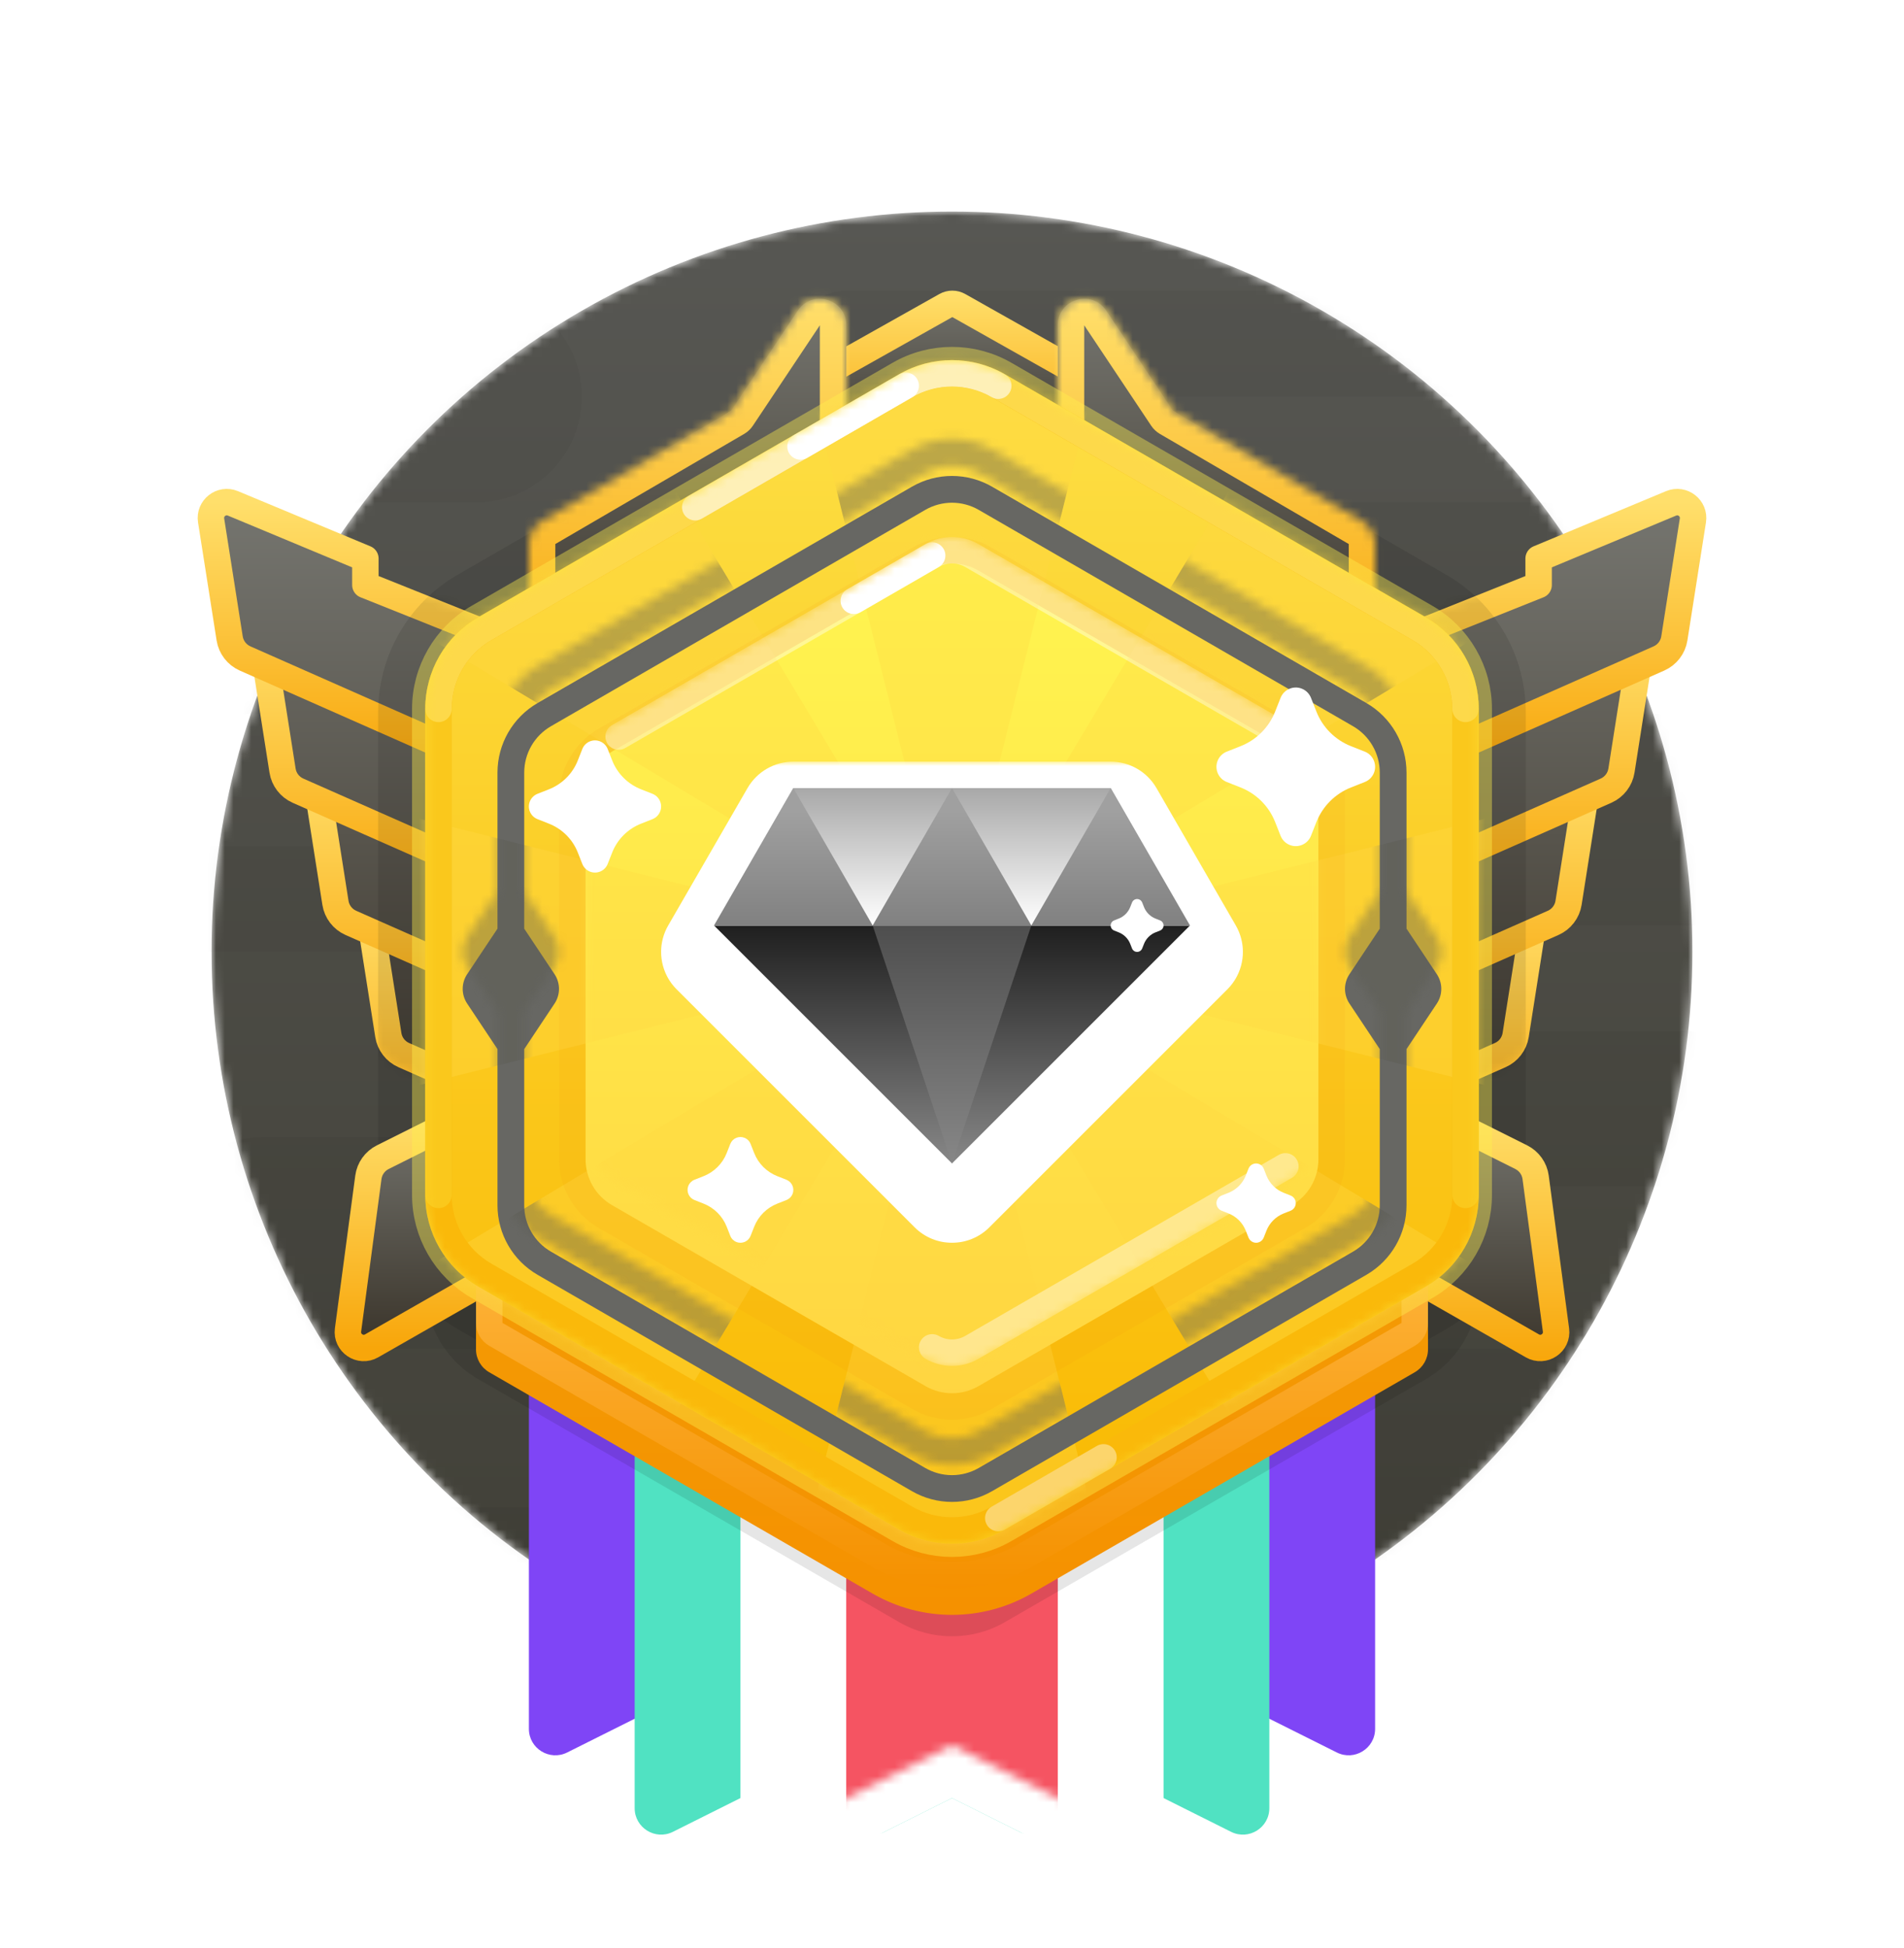 <svg width="216" height="221" viewBox="0 0 216 221" fill="none" xmlns="http://www.w3.org/2000/svg">
<mask id="mask0_503_13465" style="mask-type:luminance" maskUnits="userSpaceOnUse" x="24" y="24" width="168" height="169">
<circle cx="108" cy="108" r="84" fill="white"/>
</mask>
<g mask="url(#mask0_503_13465)">
<circle cx="108" cy="108" r="84" fill="url(#paint0_linear_503_13465)"/>
<g style="mix-blend-mode:color-burn" opacity="0.04">
<path fill-rule="evenodd" clip-rule="evenodd" d="M33 32.999C26.373 32.999 21 38.371 21 44.999C21 51.626 26.373 56.999 33 56.999H54C60.628 56.999 66 51.626 66 44.999C66 38.371 60.628 32.999 54 32.999H33ZM141 81.001C134.373 81.001 129 86.373 129 93.001C129 99.628 134.373 105.001 141 105.001H213C219.628 105.001 225 99.628 225 93.001C225 86.373 219.628 81.001 213 81.001H141ZM108 165C108 158.372 113.373 153 120 153H192C198.628 153 204 158.372 204 165C204 171.627 198.628 177 192 177H120C113.373 177 108 171.627 108 165ZM30 129C23.373 129 18 134.373 18 141C18 147.627 23.373 153 30 153H78C84.628 153 90 147.627 90 141C90 134.373 84.628 129 78 129H30ZM12 101.999C12 98.686 14.687 95.999 18 95.999H45C48.314 95.999 51 98.686 51 101.999C51 105.313 48.314 107.999 45 107.999H18C14.687 107.999 12 105.313 12 101.999ZM18 69C14.687 69 12 71.686 12 75C12 78.313 14.687 81 18 81H102C105.314 81 108 78.313 108 75C108 71.686 105.314 69 102 69H18ZM90 38.999C90 35.685 92.686 32.999 96 32.999H180C183.314 32.999 186 35.685 186 38.999C186 42.313 183.314 44.999 180 44.999H96C92.686 44.999 90 42.313 90 38.999ZM6 171C2.686 171 0 173.686 0 177C0 180.314 2.686 183 6 183H90C93.314 183 96 180.314 96 177C96 173.686 93.314 171 90 171H6ZM129 63.001C129 59.687 131.686 57.001 135 57.001H219C222.314 57.001 225 59.687 225 63.001C225 66.315 222.314 69.001 219 69.001H135C131.686 69.001 129 66.315 129 63.001ZM118.6 116.999C113.74 116.999 109.8 120.939 109.8 125.799C109.8 130.659 113.74 134.599 118.6 134.599H191.4C196.261 134.599 200.201 130.659 200.201 125.799C200.201 120.939 196.261 116.999 191.4 116.999H118.6Z" fill="black"/>
</g>
</g>
<g opacity="0.1">
<path fill-rule="evenodd" clip-rule="evenodd" d="M98.996 38.03C104.565 34.815 111.426 34.815 116.996 38.03L164.091 65.221C169.66 68.436 173.091 74.379 173.091 80.809V135.191C173.091 141.621 169.66 147.564 164.091 150.779L116.996 177.97C111.426 181.185 104.565 181.185 98.996 177.97L51.9 150.779C46.331 147.564 42.9 141.621 42.9 135.191L42.9 80.809C42.9 74.379 46.331 68.436 51.9 65.221L98.996 38.03Z" fill="black" style="mix-blend-mode:multiply"/>
</g>
<g filter="url(#filter0_d_503_13465)">
<path fill-rule="evenodd" clip-rule="evenodd" d="M60 99H108V190.146C108 192.376 105.653 193.827 103.658 192.829L84 183L64.342 192.829C62.347 193.827 60 192.376 60 190.146V99Z" fill="#7F45F6"/>
</g>
<g filter="url(#filter1_d_503_13465)">
<path fill-rule="evenodd" clip-rule="evenodd" d="M72 108H120V199.146C120 201.376 117.653 202.827 115.658 201.829L96 192L76.342 201.829C74.347 202.827 72 201.376 72 199.146V108Z" fill="#50E2C2"/>
</g>
<g filter="url(#filter2_d_503_13465)">
<path fill-rule="evenodd" clip-rule="evenodd" d="M108 99H156V190.146C156 192.376 153.653 193.827 151.658 192.829L132 183L112.342 192.829C110.347 193.827 108 192.376 108 190.146V99Z" fill="#7F45F6"/>
</g>
<g filter="url(#filter3_d_503_13465)">
<path fill-rule="evenodd" clip-rule="evenodd" d="M96 108H144V199.146C144 201.376 141.653 202.827 139.658 201.829L120 192L100.342 201.829C98.347 202.827 96 201.376 96 199.146V108Z" fill="#50E2C2"/>
</g>
<g filter="url(#filter4_d_503_13465)">
<path fill-rule="evenodd" clip-rule="evenodd" d="M84 114H132V205.146C132 207.376 129.653 208.827 127.658 207.829L108 198L88.342 207.829C86.347 208.827 84 207.376 84 205.146V114Z" fill="white"/>
</g>
<mask id="mask1_503_13465" style="mask-type:luminance" maskUnits="userSpaceOnUse" x="84" y="114" width="48" height="95">
<path fill-rule="evenodd" clip-rule="evenodd" d="M84 114H132V205.146C132 207.376 129.653 208.827 127.658 207.829L108 198L88.342 207.829C86.347 208.827 84 207.376 84 205.146V114Z" fill="white"/>
</mask>
<g mask="url(#mask1_503_13465)">
<rect x="96" y="114" width="24" height="96" fill="#F55462"/>
</g>
<path style="mix-blend-mode:multiply" opacity="0.1" fill-rule="evenodd" clip-rule="evenodd" d="M102 52.968C105.713 50.824 110.287 50.824 114 52.968L161.756 80.54C165.469 82.683 167.756 86.645 167.756 90.932V146.075C167.756 150.363 165.469 154.324 161.756 156.468L114 184.039C110.287 186.183 105.713 186.183 102 184.039L54.244 156.468C50.531 154.324 48.244 150.363 48.244 146.075L48.244 90.932C48.244 86.645 50.532 82.683 54.244 80.54L102 52.968Z" fill="black"/>
<path fill-rule="evenodd" clip-rule="evenodd" d="M74.45 117.371L59.45 111.371V108.371L44.42 102.109C43.121 101.568 41.731 102.66 41.95 104.05L44.054 117.428C44.212 118.436 44.871 119.294 45.804 119.706L74.45 132.371V117.371Z" fill="url(#paint1_linear_503_13465)" stroke="url(#paint2_linear_503_13465)" stroke-width="3" stroke-linecap="round" stroke-linejoin="round"/>
<path fill-rule="evenodd" clip-rule="evenodd" d="M68.45 102.371L53.45 96.371V93.371L38.42 87.109C37.121 86.568 35.731 87.66 35.95 89.05L38.054 102.428C38.212 103.436 38.871 104.294 39.804 104.706L68.45 117.371V102.371Z" fill="url(#paint3_linear_503_13465)" stroke="url(#paint4_linear_503_13465)" stroke-width="3" stroke-linecap="round" stroke-linejoin="round"/>
<path fill-rule="evenodd" clip-rule="evenodd" d="M62.45 87.371L47.45 81.371V78.371L32.42 72.109C31.121 71.568 29.731 72.66 29.95 74.05L32.054 87.428C32.212 88.436 32.871 89.293 33.804 89.706L62.45 102.371V87.371Z" fill="url(#paint5_linear_503_13465)" stroke="url(#paint6_linear_503_13465)" stroke-width="3" stroke-linecap="round" stroke-linejoin="round"/>
<path fill-rule="evenodd" clip-rule="evenodd" d="M56.45 72.371L41.45 66.371V63.371L26.42 57.109C25.121 56.568 23.731 57.66 23.95 59.05L26.054 72.428C26.212 73.436 26.872 74.294 27.804 74.706L56.45 87.371V72.371Z" fill="url(#paint7_linear_503_13465)" stroke="url(#paint8_linear_503_13465)" stroke-width="3" stroke-linecap="round" stroke-linejoin="round"/>
<mask id="mask2_503_13465" style="mask-type:luminance" maskUnits="userSpaceOnUse" x="22" y="55" width="54" height="76">
<path fill-rule="evenodd" clip-rule="evenodd" d="M30.631 78.385C30.375 76.757 29.311 75.372 27.804 74.706C26.872 74.293 26.212 73.436 26.054 72.428L23.95 59.05C23.898 58.722 23.938 58.385 24.066 58.078C24.448 57.16 25.502 56.727 26.42 57.109L40.076 62.799C40.908 63.145 41.45 63.958 41.45 64.86C41.45 65.773 42.005 66.594 42.853 66.933L52.678 70.862C54.956 71.774 56.45 73.98 56.45 76.433V81.74C56.45 83.692 57.638 85.447 59.45 86.171C61.261 86.896 62.45 88.651 62.45 90.602V96.74C62.45 98.692 63.638 100.446 65.45 101.171C67.261 101.896 68.45 103.651 68.45 105.602V111.74C68.45 113.692 69.638 115.446 71.45 116.171C73.261 116.896 74.45 118.651 74.45 120.602V123.158C74.45 127.495 69.99 130.399 66.023 128.646L45.804 119.706C44.871 119.294 44.212 118.436 44.054 117.428L42.631 108.384C42.375 106.757 41.31 105.372 39.804 104.706C38.871 104.294 38.212 103.436 38.054 102.428L36.631 93.385C36.375 91.757 35.31 90.372 33.804 89.706C32.871 89.293 32.212 88.436 32.054 87.428L30.631 78.385Z" fill="white" stroke="white" stroke-width="3"/>
</mask>
<g mask="url(#mask2_503_13465)">
<g opacity="0.1">
<path fill-rule="evenodd" clip-rule="evenodd" d="M98.996 38.031C104.565 34.815 111.426 34.815 116.996 38.031L164.091 65.221C169.66 68.437 173.091 74.379 173.091 80.81V135.191C173.091 141.622 169.66 147.564 164.091 150.779L116.996 177.97C111.426 181.185 104.565 181.185 98.996 177.97L51.9 150.779C46.331 147.564 42.9 141.622 42.9 135.191L42.9 80.81C42.9 74.379 46.331 68.437 51.9 65.221L98.996 38.031Z" fill="black" style="mix-blend-mode:multiply"/>
</g>
</g>
<path fill-rule="evenodd" clip-rule="evenodd" d="M141.55 117.371L156.55 111.371V108.371L171.58 102.109C172.879 101.568 174.269 102.66 174.05 104.05L171.946 117.428C171.788 118.436 171.128 119.294 170.196 119.706L141.55 132.371V117.371Z" fill="url(#paint9_linear_503_13465)" stroke="url(#paint10_linear_503_13465)" stroke-width="3" stroke-linecap="round" stroke-linejoin="round"/>
<path fill-rule="evenodd" clip-rule="evenodd" d="M147.55 102.371L162.55 96.371V93.371L177.58 87.109C178.879 86.568 180.269 87.66 180.05 89.05L177.946 102.428C177.788 103.436 177.128 104.294 176.196 104.706L147.55 117.371V102.371Z" fill="url(#paint11_linear_503_13465)" stroke="url(#paint12_linear_503_13465)" stroke-width="3" stroke-linecap="round" stroke-linejoin="round"/>
<path fill-rule="evenodd" clip-rule="evenodd" d="M153.55 87.371L168.55 81.371V78.371L183.58 72.109C184.879 71.568 186.269 72.66 186.05 74.05L183.946 87.428C183.788 88.436 183.128 89.293 182.196 89.706L153.55 102.371V87.371Z" fill="url(#paint13_linear_503_13465)" stroke="url(#paint14_linear_503_13465)" stroke-width="3" stroke-linecap="round" stroke-linejoin="round"/>
<path fill-rule="evenodd" clip-rule="evenodd" d="M159.55 72.371L174.55 66.371V63.371L189.58 57.109C190.879 56.568 192.269 57.66 192.05 59.05L189.946 72.428C189.788 73.436 189.128 74.293 188.196 74.706L159.55 87.371V72.371Z" fill="url(#paint15_linear_503_13465)" stroke="url(#paint16_linear_503_13465)" stroke-width="3" stroke-linecap="round" stroke-linejoin="round"/>
<mask id="mask3_503_13465" style="mask-type:luminance" maskUnits="userSpaceOnUse" x="140" y="55" width="54" height="76">
<path fill-rule="evenodd" clip-rule="evenodd" d="M185.369 78.385C185.624 76.757 186.689 75.372 188.196 74.706C189.128 74.293 189.788 73.436 189.946 72.428L192.05 59.05C192.102 58.722 192.062 58.385 191.934 58.078C191.551 57.16 190.497 56.727 189.58 57.109L175.924 62.799C175.092 63.145 174.55 63.958 174.55 64.86C174.55 65.773 173.994 66.594 173.147 66.933L163.322 70.862C161.044 71.774 159.55 73.98 159.55 76.433V81.74C159.55 83.692 158.362 85.447 156.55 86.171C154.738 86.896 153.55 88.651 153.55 90.602V96.74C153.55 98.692 152.362 100.446 150.55 101.171C148.738 101.896 147.55 103.651 147.55 105.602V111.74C147.55 113.692 146.362 115.446 144.55 116.171C142.738 116.896 141.55 118.651 141.55 120.602V123.158C141.55 127.495 146.01 130.399 149.977 128.646L170.196 119.706C171.128 119.294 171.788 118.436 171.946 117.428L173.369 108.384C173.624 106.757 174.689 105.372 176.196 104.706C177.128 104.294 177.788 103.436 177.946 102.428L179.369 93.385C179.624 91.757 180.689 90.372 182.196 89.706C183.128 89.293 183.788 88.436 183.946 87.428L185.369 78.385Z" fill="white" stroke="white" stroke-width="3"/>
</mask>
<g mask="url(#mask3_503_13465)">
<g opacity="0.1">
<path fill-rule="evenodd" clip-rule="evenodd" d="M116.996 38.03C111.426 34.815 104.565 34.815 98.996 38.03L51.9 65.221C46.331 68.436 42.9 74.379 42.9 80.809V135.191C42.9 141.621 46.331 147.564 51.9 150.779L98.996 177.97C104.565 181.185 111.426 181.185 116.995 177.97L164.091 150.779C169.66 147.564 173.091 141.621 173.091 135.191L173.091 80.809C173.091 74.379 169.66 68.436 164.091 65.221L116.996 38.03Z" fill="black" style="mix-blend-mode:multiply"/>
</g>
</g>
<path fill-rule="evenodd" clip-rule="evenodd" d="M54 126L43.422 131.289C42.533 131.734 41.921 132.59 41.79 133.576L39.481 150.895C39.284 152.372 40.864 153.435 42.158 152.695L60 142.5L54 126Z" fill="url(#paint17_linear_503_13465)" stroke="url(#paint18_linear_503_13465)" stroke-width="3" stroke-linecap="round" stroke-linejoin="round"/>
<path fill-rule="evenodd" clip-rule="evenodd" d="M162 126L172.578 131.289C173.467 131.734 174.079 132.59 174.21 133.576L176.519 150.895C176.716 152.372 175.136 153.435 173.842 152.695L156 142.5L162 126Z" fill="url(#paint19_linear_503_13465)" stroke="url(#paint20_linear_503_13465)" stroke-width="3" stroke-linecap="round" stroke-linejoin="round"/>
<path d="M132.691 48.155C134.034 48.913 133.497 50.962 131.954 50.962H84.046C82.502 50.962 81.965 48.911 83.311 48.154L107.3 34.667C107.757 34.41 108.315 34.41 108.772 34.668L132.691 48.155Z" fill="url(#paint21_linear_503_13465)" stroke="url(#paint22_linear_503_13465)" stroke-width="3" stroke-linecap="round" stroke-linejoin="round"/>
<g filter="url(#filter5_i_503_13465)">
<path fill-rule="evenodd" clip-rule="evenodd" d="M162 150.091C162 151.163 161.428 152.153 160.5 152.689L117 177.804C111.431 181.019 104.569 181.019 99 177.804L55.5 152.689C54.572 152.153 54 151.163 54 150.091V138.387C54 136.074 56.506 134.631 58.506 135.792L99.567 159.625C104.781 162.652 111.219 162.652 116.434 159.625L157.494 135.792C159.494 134.631 162 136.074 162 138.387V150.091Z" fill="url(#paint23_linear_503_13465)"/>
</g>
<path d="M160.5 150.091C160.5 150.627 160.214 151.122 159.75 151.39L116.25 176.505C111.145 179.452 104.855 179.452 99.75 176.505L56.25 151.39C55.786 151.122 55.5 150.627 55.5 150.091V138.387C55.5 137.231 56.753 136.509 57.753 137.09L98.814 160.922C104.494 164.219 111.506 164.219 117.187 160.922L158.247 137.09C159.247 136.509 160.5 137.231 160.5 138.387V150.091Z" stroke="url(#paint24_linear_503_13465)" stroke-width="3" stroke-linecap="round" stroke-linejoin="round"/>
<mask id="path-30-inside-1_503_13465" fill="white">
<path fill-rule="evenodd" clip-rule="evenodd" d="M94.969 57.664C95.624 57.099 96.008 56.272 96.008 55.394L96.008 44.222C96.008 44.218 96.008 44.214 96.008 44.209V36.906C96.008 33.938 92.158 32.773 90.512 35.242L82.914 46.636L61.489 59.132C60.567 59.669 60 60.656 60 61.723V75.395C60 77.791 62.67 79.22 64.664 77.891L72.482 72.68L94.671 57.89C94.776 57.821 94.875 57.745 94.969 57.664Z"/>
</mask>
<path fill-rule="evenodd" clip-rule="evenodd" d="M94.969 57.664C95.624 57.099 96.008 56.272 96.008 55.394L96.008 44.222C96.008 44.218 96.008 44.214 96.008 44.209V36.906C96.008 33.938 92.158 32.773 90.512 35.242L82.914 46.636L61.489 59.132C60.567 59.669 60 60.656 60 61.723V75.395C60 77.791 62.67 79.22 64.664 77.891L72.482 72.68L94.671 57.89C94.776 57.821 94.875 57.745 94.969 57.664Z" fill="url(#paint25_linear_503_13465)"/>
<path d="M96.008 55.394L93.008 55.394V55.394H96.008ZM94.969 57.664L96.929 59.935L96.929 59.935L94.969 57.664ZM96.008 44.222L99.008 44.222V44.222H96.008ZM96.008 44.209H93.008L93.008 44.222L96.008 44.209ZM90.512 35.242L93.008 36.906V36.906L90.512 35.242ZM82.914 46.636L84.425 49.228C84.82 48.998 85.157 48.681 85.41 48.3L82.914 46.636ZM61.489 59.132L59.977 56.54H59.977L61.489 59.132ZM64.664 77.891L63 75.395H63L64.664 77.891ZM72.482 72.68L70.818 70.184L72.482 72.68ZM94.671 57.89L96.335 60.387L94.671 57.89ZM93.008 55.394L93.008 55.394L96.929 59.935C98.24 58.804 99.008 57.15 99.008 55.394H93.008ZM93.008 44.222L93.008 55.394L99.008 55.394L99.008 44.222L93.008 44.222ZM93.008 44.222L93.008 44.222H99.008C99.008 44.215 99.008 44.206 99.008 44.196L93.008 44.222ZM93.008 36.906V44.209H99.008V36.906H93.008ZM93.008 36.906C93.02 36.887 93.029 36.878 93.032 36.874C93.035 36.871 93.034 36.873 93.029 36.876C93.025 36.88 93.018 36.884 93.01 36.888C93.002 36.892 92.995 36.895 92.988 36.897C92.975 36.902 92.97 36.901 92.975 36.901C92.978 36.901 92.982 36.901 92.988 36.902C92.994 36.903 93.001 36.904 93.008 36.906C93.015 36.908 93.021 36.911 93.026 36.914C93.032 36.916 93.035 36.918 93.038 36.92C93.042 36.923 93.037 36.92 93.029 36.91C93.025 36.904 93.02 36.898 93.016 36.89C93.011 36.882 93.008 36.875 93.006 36.869C93.004 36.864 93.004 36.862 93.005 36.866C93.006 36.871 93.008 36.883 93.008 36.906H99.008C99.008 30.97 91.309 28.639 88.016 33.578L93.008 36.906ZM85.41 48.3L93.008 36.906L88.016 33.578L80.418 44.972L85.41 48.3ZM63 61.723L84.425 49.228L81.403 44.045L59.977 56.54L63 61.723ZM63 61.723L63 61.723L59.977 56.54C58.134 57.615 57 59.589 57 61.723H63ZM63 75.395V61.723H57V75.395H63ZM63 75.395L63 75.395H57C57 80.187 62.34 83.045 66.328 80.388L63 75.395ZM70.818 70.184L63 75.395L66.328 80.388L74.145 75.177L70.818 70.184ZM93.008 55.394L70.818 70.184L74.145 75.177L96.335 60.387L93.008 55.394ZM93.008 55.394L93.008 55.394L96.335 60.387C96.544 60.248 96.742 60.097 96.929 59.935L93.008 55.394Z" fill="url(#paint26_linear_503_13465)" mask="url(#path-30-inside-1_503_13465)"/>
<mask id="path-32-inside-2_503_13465" fill="white">
<path fill-rule="evenodd" clip-rule="evenodd" d="M120 44.209C120 44.214 120 44.218 120 44.222V55.394C120 56.048 120.213 56.675 120.593 57.185C120.723 57.36 120.872 57.521 121.039 57.664C121.133 57.745 121.232 57.821 121.336 57.89L121.336 57.89L143.526 72.68L151.344 77.891C153.337 79.22 156.008 77.791 156.008 75.395V61.723C156.008 60.656 155.441 59.669 154.519 59.132L133.094 46.636L125.496 35.242C123.849 32.773 120 33.938 120 36.906V44.209Z"/>
</mask>
<path fill-rule="evenodd" clip-rule="evenodd" d="M120 44.209C120 44.214 120 44.218 120 44.222V55.394C120 56.048 120.213 56.675 120.593 57.185C120.723 57.36 120.872 57.521 121.039 57.664C121.133 57.745 121.232 57.821 121.336 57.89L121.336 57.89L143.526 72.68L151.344 77.891C153.337 79.22 156.008 77.791 156.008 75.395V61.723C156.008 60.656 155.441 59.669 154.519 59.132L133.094 46.636L125.496 35.242C123.849 32.773 120 33.938 120 36.906V44.209Z" fill="url(#paint27_linear_503_13465)"/>
<path d="M120 44.209L123 44.222V44.209H120ZM120.593 57.185L123 55.394L123 55.394L120.593 57.185ZM121.039 57.664L119.078 59.935L119.078 59.935L121.039 57.664ZM121.336 57.89L119.672 60.387C119.867 60.516 120.075 60.623 120.294 60.704L121.336 57.89ZM121.336 57.89L123 55.394C122.806 55.265 122.597 55.158 122.378 55.077L121.336 57.89ZM143.526 72.68L145.19 70.184L143.526 72.68ZM151.344 77.891L153.008 75.395L151.344 77.891ZM154.519 59.132L156.03 56.54V56.54L154.519 59.132ZM133.094 46.636L130.598 48.3C130.851 48.681 131.188 48.998 131.582 49.228L133.094 46.636ZM125.496 35.242L127.992 33.578V33.578L125.496 35.242ZM117 44.197C117 44.206 117 44.214 117 44.222H123C123 44.222 123 44.222 123 44.222L117 44.197ZM117 44.222V55.394H123V44.222H117ZM117 55.394C117 56.703 117.427 57.956 118.187 58.976L123 55.394L123 55.394H117ZM118.187 58.976C118.446 59.325 118.745 59.647 119.078 59.935L123 55.394L123 55.394L118.187 58.976ZM119.078 59.935C119.266 60.097 119.464 60.248 119.672 60.387L123 55.394L123 55.394L119.078 59.935ZM120.294 60.704L120.294 60.704L122.378 55.077L122.378 55.077L120.294 60.704ZM119.672 60.387L141.862 75.177L145.19 70.184L123 55.394L119.672 60.387ZM141.862 75.177L149.68 80.388L153.008 75.395L145.19 70.184L141.862 75.177ZM149.68 80.388C153.667 83.045 159.008 80.187 159.008 75.395H153.008L153.008 75.395L149.68 80.388ZM159.008 75.395V61.723H153.008V75.395H159.008ZM159.008 61.723C159.008 59.589 157.874 57.615 156.03 56.54L153.008 61.723V61.723H159.008ZM156.03 56.54L134.605 44.045L131.582 49.228L153.008 61.723L156.03 56.54ZM135.59 44.972L127.992 33.578L123 36.906L130.598 48.3L135.59 44.972ZM127.992 33.578C124.699 28.639 117 30.97 117 36.906H123C123 36.883 123.002 36.871 123.003 36.866C123.003 36.862 123.003 36.864 123.001 36.869C122.999 36.875 122.996 36.882 122.992 36.89C122.988 36.898 122.983 36.904 122.979 36.91C122.97 36.92 122.966 36.923 122.97 36.92C122.972 36.918 122.976 36.916 122.981 36.914C122.987 36.911 122.993 36.908 123 36.906C123.007 36.904 123.014 36.903 123.02 36.902C123.026 36.901 123.03 36.901 123.032 36.901C123.038 36.901 123.033 36.902 123.019 36.897C123.013 36.895 123.005 36.892 122.997 36.888C122.989 36.884 122.983 36.88 122.978 36.876C122.973 36.873 122.973 36.871 122.976 36.874C122.979 36.878 122.987 36.887 123 36.906L127.992 33.578ZM117 36.906V44.209H123V36.906H117Z" fill="url(#paint28_linear_503_13465)" mask="url(#path-32-inside-2_503_13465)"/>
<path fill-rule="evenodd" clip-rule="evenodd" d="M102 42.464C105.713 40.321 110.287 40.321 114 42.464L161.756 70.036C165.469 72.18 167.756 76.141 167.756 80.428V135.572C167.756 139.859 165.469 143.821 161.756 145.964L114 173.536C110.287 175.679 105.713 175.679 102 173.536L54.244 145.964C50.531 143.821 48.244 139.859 48.244 135.572V80.428C48.244 76.141 50.531 72.18 54.244 70.036L102 42.464Z" fill="url(#paint29_linear_503_13465)" stroke="#FFF04D" stroke-opacity="0.4" stroke-width="3"/>
<mask id="mask4_503_13465" style="mask-type:luminance" maskUnits="userSpaceOnUse" x="48" y="40" width="120" height="136">
<path fill-rule="evenodd" clip-rule="evenodd" d="M102 42.464C105.713 40.321 110.287 40.321 114 42.464L161.756 70.036C165.469 72.18 167.756 76.141 167.756 80.428V135.572C167.756 139.859 165.469 143.821 161.756 145.964L114 173.536C110.287 175.679 105.713 175.679 102 173.536L54.244 145.964C50.531 143.821 48.244 139.859 48.244 135.572V80.428C48.244 76.141 50.531 72.18 54.244 70.036L102 42.464Z" fill="white"/>
</mask>
<g mask="url(#mask4_503_13465)">
<g style="mix-blend-mode:multiply" opacity="0.4">
<path d="M108 108L126 36H90L108 108L69.816 44.36L44.361 69.816L108 108L36 90V126L108 108L44.361 146.184L69.816 171.64L108 108L90 180H126L108 108L146.184 171.64L171.639 146.184L108 108L180 126V90L108 108L171.639 69.816L146.184 44.36L108 108Z" fill="#FFD640"/>
</g>
<g filter="url(#filter6_di_503_13465)">
<path fill-rule="evenodd" clip-rule="evenodd" d="M155.013 75.565L112.55 51.02C109.734 49.393 106.266 49.393 103.45 51.02L60.987 75.565C58.172 77.193 56.437 80.2 56.437 83.455V101.162L52.995 106.332C52.324 107.339 52.324 108.65 52.995 109.657L56.437 114.827V132.545C56.437 135.8 58.172 138.807 60.987 140.434L103.45 164.979C106.266 166.607 109.734 166.607 112.55 164.979L155.013 140.434C157.828 138.807 159.562 135.8 159.562 132.545V114.827L163.005 109.657C163.676 108.65 163.676 107.339 163.005 106.332L159.562 101.162V83.455C159.562 80.2 157.828 77.193 155.013 75.565ZM59.471 114.827V132.545C59.471 134.715 60.627 136.72 62.504 137.805L104.967 162.35C106.844 163.434 109.156 163.434 111.033 162.35L153.496 137.805C155.373 136.72 156.529 134.715 156.529 132.545V114.827L153.087 109.657C152.416 108.65 152.416 107.339 153.087 106.332L156.529 101.162V83.455C156.529 81.285 155.373 79.28 153.496 78.195L111.033 53.65C109.156 52.565 106.844 52.565 104.967 53.65L62.504 78.195C60.627 79.28 59.471 81.285 59.471 83.455V101.162L62.913 106.332C63.584 107.339 63.584 108.65 62.913 109.657L59.471 114.827Z" fill="#676763"/>
</g>
<mask id="mask5_503_13465" style="mask-type:luminance" maskUnits="userSpaceOnUse" x="52" y="49" width="112" height="118">
<path fill-rule="evenodd" clip-rule="evenodd" d="M155.013 75.565L112.55 51.02C109.734 49.393 106.266 49.393 103.45 51.02L60.987 75.565C58.172 77.193 56.437 80.2 56.437 83.455V101.162L52.995 106.332C52.324 107.339 52.324 108.65 52.995 109.657L56.437 114.827V132.545C56.437 135.8 58.172 138.807 60.987 140.434L103.45 164.979C106.266 166.607 109.734 166.607 112.55 164.979L155.013 140.434C157.828 138.807 159.562 135.8 159.562 132.545V114.827L163.005 109.657C163.676 108.65 163.676 107.339 163.005 106.332L159.562 101.162V83.455C159.562 80.2 157.828 77.193 155.013 75.565ZM59.471 114.827V132.545C59.471 134.715 60.627 136.72 62.504 137.805L104.967 162.35C106.844 163.434 109.156 163.434 111.033 162.35L153.496 137.805C155.373 136.72 156.529 134.715 156.529 132.545V114.827L153.087 109.657C152.416 108.65 152.416 107.339 153.087 106.332L156.529 101.162V83.455C156.529 81.285 155.373 79.28 153.496 78.195L111.033 53.65C109.156 52.565 106.844 52.565 104.967 53.65L62.504 78.195C60.627 79.28 59.471 81.285 59.471 83.455V101.162L62.913 106.332C63.584 107.339 63.584 108.65 62.913 109.657L59.471 114.827Z" fill="white"/>
</mask>
<g mask="url(#mask5_503_13465)">
<g style="mix-blend-mode:multiply" opacity="0.4">
<path fill-rule="evenodd" clip-rule="evenodd" d="M108 108L36 90V126L108 108ZM108 108L126 36H90L108 108ZM108 108L180 126V90L108 108ZM108 108L146.184 44.36L171.64 69.816L108 108ZM108 108L171.64 146.184L146.184 171.64L108 108ZM108 108L69.816 171.64L44.36 146.184L108 108ZM108 108L126 180H90L108 108Z" fill="#5A5951"/>
<path d="M69.816 44.36L44.36 69.816L108 108L69.816 44.36Z" fill="#5A5951"/>
</g>
</g>
<path d="M113.25 43.763C110.001 41.887 105.999 41.887 102.75 43.763L54.994 71.335C51.746 73.21 49.744 76.677 49.744 80.428L49.744 135.572C49.744 139.323 51.746 142.789 54.994 144.665L102.75 172.237C105.999 174.112 110.001 174.112 113.25 172.237L161.006 144.665C164.254 142.789 166.256 139.323 166.256 135.572V80.428C166.256 76.677 164.254 73.21 161.006 71.335L113.25 43.763Z" stroke="#FAB90A" stroke-width="3"/>
<path opacity="0.4" d="M113.25 172.237C118.867 168.994 122.846 166.696 125.189 165.344" stroke="white" stroke-width="3" stroke-linecap="round"/>
<path d="M166.256 135.572V80.428C166.256 76.677 164.254 73.21 161.006 71.335L113.25 43.763C110.001 41.887 105.999 41.887 102.75 43.763L54.994 71.335C51.746 73.21 49.744 76.677 49.744 80.428L49.744 135.572" stroke="#FAC81C" stroke-width="3" stroke-linecap="round"/>
<path opacity="0.6" d="M166.256 80.428C166.256 76.677 164.254 73.21 161.006 71.335L113.25 43.763C110.001 41.887 105.999 41.887 102.75 43.763L54.994 71.335C51.746 73.21 49.744 76.677 49.744 80.428" stroke="#FFE56A" stroke-width="3" stroke-linecap="round"/>
<path opacity="0.6" d="M113.25 43.763C110.001 41.887 105.999 41.887 102.75 43.763C102.75 43.763 86.831 52.954 78.872 57.549" stroke="white" stroke-width="3" stroke-linecap="round"/>
<path d="M102.75 43.763C102.75 43.763 94.325 48.627 90.811 50.656" stroke="white" stroke-width="3" stroke-linecap="round"/>
</g>
<g filter="url(#filter7_d_503_13465)">
<path fill-rule="evenodd" clip-rule="evenodd" d="M105 61.732C106.856 60.66 109.144 60.66 111 61.732L146.569 82.268C148.426 83.34 149.569 85.32 149.569 87.464V128.536C149.569 130.679 148.426 132.66 146.569 133.732L111 154.268C109.144 155.34 106.856 155.34 105 154.268L69.431 133.732C67.574 132.66 66.431 130.679 66.431 128.536V87.464C66.431 85.32 67.574 83.34 69.431 82.268L105 61.732Z" fill="url(#paint30_linear_503_13465)"/>
<path d="M111.75 60.433C109.429 59.093 106.571 59.093 104.25 60.433L68.681 80.969C66.36 82.309 64.931 84.785 64.931 87.464V128.536C64.931 131.215 66.36 133.691 68.681 135.031L104.25 155.567C106.571 156.907 109.429 156.907 111.75 155.567L147.319 135.031C149.64 133.691 151.069 131.215 151.069 128.536V87.464C151.069 84.785 149.64 82.309 147.319 80.969L111.75 60.433Z" stroke="#F5900D" stroke-opacity="0.1" stroke-width="3" style="mix-blend-mode:multiply"/>
</g>
<mask id="mask6_503_13465" style="mask-type:luminance" maskUnits="userSpaceOnUse" x="66" y="60" width="84" height="96">
<path fill-rule="evenodd" clip-rule="evenodd" d="M105 61.732C106.856 60.66 109.144 60.66 111 61.732L146.569 82.268C148.426 83.34 149.569 85.32 149.569 87.464V128.536C149.569 130.679 148.426 132.66 146.569 133.732L111 154.268C109.144 155.34 106.856 155.34 105 154.268L69.431 133.732C67.574 132.66 66.431 130.679 66.431 128.536V87.464C66.431 85.32 67.574 83.34 69.431 82.268L105 61.732Z" fill="white"/>
</mask>
<g mask="url(#mask6_503_13465)">
<g style="mix-blend-mode:multiply" opacity="0.3">
<path fill-rule="evenodd" clip-rule="evenodd" d="M108 108L60 120V96L108 108ZM108 108L120 60H96L108 108ZM108 108L156 96V120L108 108ZM108 108L133.456 65.574L150.426 82.544L108 108ZM108 108L133.456 150.426L150.426 133.456L108 108ZM108 108L96 156H120L108 108ZM108 108L82.544 150.426L65.574 133.456L108 108Z" fill="#FFD640"/>
<path d="M82.544 65.574L65.574 82.544L108 108L82.544 65.574Z" fill="#FFD640"/>
</g>
<path opacity="0.4" d="M145.819 83.567L110.25 63.031C108.858 62.227 107.142 62.227 105.75 63.031C101.567 65.446 98.603 67.158 96.858 68.165C93.226 70.262 90.262 71.973 87.966 73.299C84.013 75.581 78.085 79.004 70.181 83.567" stroke="white" stroke-width="3" stroke-linecap="round"/>
<path d="M105.75 63.031C101.567 65.446 98.603 67.158 96.858 68.165" stroke="white" stroke-width="3" stroke-linecap="round"/>
<path opacity="0.4" d="M145.819 132.33L110.25 152.866C108.858 153.67 107.142 153.67 105.75 152.866" stroke="white" stroke-width="3" stroke-linecap="round"/>
</g>
<g filter="url(#filter8_d_503_13465)">
<mask id="path-53-outside-3_503_13465" maskUnits="userSpaceOnUse" x="74" y="83.412" width="68" height="55" fill="black">
<rect fill="white" x="74" y="83.412" width="68" height="55"/>
<path fill-rule="evenodd" clip-rule="evenodd" d="M81 105L90 89.412H126L135 105H81ZM108 132L135 105H81L108 132Z"/>
</mask>
<path fill-rule="evenodd" clip-rule="evenodd" d="M81 105L90 89.412H126L135 105H81ZM108 132L135 105H81L108 132Z" fill="white"/>
<path d="M90 89.412V83.412C87.856 83.412 85.876 84.555 84.804 86.412L90 89.412ZM81 105L75.804 102C74.732 103.856 74.732 106.144 75.804 108C76.876 109.856 78.856 111 81 111V105ZM126 89.412L131.196 86.412C130.124 84.555 128.144 83.412 126 83.412V89.412ZM135 105V111C137.144 111 139.124 109.856 140.196 108C141.268 106.144 141.268 103.856 140.196 102L135 105ZM135 105L139.243 109.243C140.959 107.527 141.472 104.946 140.543 102.704C139.615 100.462 137.427 99 135 99V105ZM108 132L103.757 136.243C106.101 138.586 109.899 138.586 112.243 136.243L108 132ZM81 105V99C78.573 99 76.385 100.462 75.457 102.704C74.528 104.946 75.041 107.527 76.757 109.243L81 105ZM84.804 86.412L75.804 102L86.196 108L95.196 92.412L84.804 86.412ZM126 83.412H90V95.412H126V83.412ZM140.196 102L131.196 86.412L120.804 92.412L129.804 108L140.196 102ZM81 111H135V99H81V111ZM130.757 100.757L103.757 127.757L112.243 136.243L139.243 109.243L130.757 100.757ZM81 111H135V99H81V111ZM112.243 127.757L85.243 100.757L76.757 109.243L103.757 136.243L112.243 127.757Z" fill="white" mask="url(#path-53-outside-3_503_13465)"/>
</g>
<path fill-rule="evenodd" clip-rule="evenodd" d="M108 132L135 105H81L108 132Z" fill="url(#paint31_linear_503_13465)"/>
<path fill-rule="evenodd" clip-rule="evenodd" d="M108 132L99 105H117L108 132Z" fill="url(#paint32_linear_503_13465)"/>
<path d="M90 89.412L81 105H135L126 89.412H90Z" fill="url(#paint33_linear_503_13465)"/>
<path d="M90 89.412L99 105H81L90 89.412Z" fill="url(#paint34_linear_503_13465)"/>
<path d="M108 89.412L117 105H99L108 89.412Z" fill="url(#paint35_linear_503_13465)"/>
<path d="M126 89.412L135 105H117L126 89.412Z" fill="url(#paint36_linear_503_13465)"/>
<g filter="url(#filter9_d_503_13465)">
<path fill-rule="evenodd" clip-rule="evenodd" d="M140.733 89.34L139.175 88.725C138.222 88.35 137.754 87.272 138.13 86.32C138.318 85.841 138.697 85.463 139.175 85.275L140.733 84.66C142.529 83.952 143.952 82.529 144.66 80.733L145.275 79.175C145.65 78.222 146.728 77.754 147.68 78.13C148.158 78.318 148.537 78.697 148.725 79.175L149.34 80.733C150.048 82.529 151.471 83.952 153.267 84.66L154.825 85.275C155.778 85.65 156.246 86.728 155.87 87.68C155.682 88.159 155.303 88.537 154.825 88.725L153.267 89.34C151.471 90.048 150.048 91.471 149.34 93.267L148.725 94.825C148.35 95.778 147.272 96.246 146.32 95.87C145.842 95.682 145.463 95.303 145.275 94.825L144.66 93.267C143.952 91.471 142.529 90.048 140.733 89.34Z" fill="white"/>
</g>
<g filter="url(#filter10_d_503_13465)">
<path fill-rule="evenodd" clip-rule="evenodd" d="M79.822 136.56L78.783 136.15C78.148 135.9 77.836 135.182 78.087 134.546C78.212 134.228 78.465 133.975 78.783 133.85L79.822 133.44C81.02 132.968 81.968 132.02 82.44 130.822L82.85 129.783C83.1 129.148 83.818 128.836 84.454 129.087C84.772 129.212 85.025 129.464 85.15 129.783L85.56 130.822C86.032 132.02 86.98 132.968 88.178 133.44L89.217 133.85C89.852 134.1 90.164 134.818 89.913 135.454C89.788 135.772 89.535 136.025 89.217 136.15L88.178 136.56C86.98 137.032 86.032 137.98 85.56 139.178L85.15 140.217C84.9 140.852 84.182 141.164 83.546 140.913C83.228 140.788 82.975 140.536 82.85 140.217L82.44 139.178C81.968 137.98 81.02 137.032 79.822 136.56Z" fill="white"/>
</g>
<g filter="url(#filter11_d_503_13465)">
<path fill-rule="evenodd" clip-rule="evenodd" d="M62.277 93.45L60.979 92.938C60.185 92.625 59.795 91.727 60.108 90.933C60.265 90.535 60.581 90.219 60.979 90.062L62.277 89.55C63.775 88.96 64.96 87.775 65.55 86.277L66.062 84.979C66.375 84.185 67.273 83.795 68.067 84.108C68.465 84.265 68.781 84.581 68.938 84.979L69.45 86.277C70.04 87.775 71.225 88.96 72.723 89.55L74.021 90.062C74.815 90.375 75.205 91.273 74.892 92.067C74.735 92.465 74.419 92.781 74.021 92.938L72.723 93.45C71.225 94.04 70.04 95.225 69.45 96.723L68.938 98.021C68.625 98.815 67.727 99.205 66.933 98.892C66.535 98.735 66.219 98.419 66.062 98.021L65.55 96.723C64.96 95.225 63.775 94.04 62.277 93.45Z" fill="white"/>
</g>
<g filter="url(#filter12_d_503_13465)">
<path fill-rule="evenodd" clip-rule="evenodd" d="M139.366 137.67L138.587 137.363C138.111 137.175 137.877 136.636 138.065 136.16C138.159 135.921 138.348 135.732 138.587 135.637L139.366 135.33C140.265 134.976 140.976 134.265 141.33 133.366L141.637 132.587C141.825 132.111 142.364 131.877 142.84 132.065C143.079 132.159 143.268 132.348 143.363 132.587L143.67 133.366C144.024 134.265 144.735 134.976 145.634 135.33L146.413 135.637C146.889 135.825 147.123 136.364 146.935 136.84C146.841 137.079 146.652 137.268 146.413 137.363L145.634 137.67C144.735 138.024 144.024 138.735 143.67 139.634L143.363 140.413C143.175 140.889 142.636 141.123 142.16 140.935C141.921 140.841 141.732 140.652 141.637 140.413L141.33 139.634C140.976 138.735 140.265 138.024 139.366 137.67Z" fill="white"/>
</g>
<g filter="url(#filter13_d_503_13465)">
<path fill-rule="evenodd" clip-rule="evenodd" d="M126.911 105.78L126.392 105.575C126.074 105.45 125.918 105.091 126.043 104.773C126.106 104.614 126.232 104.488 126.392 104.425L126.911 104.22C127.51 103.984 127.984 103.51 128.22 102.911L128.425 102.392C128.55 102.074 128.909 101.918 129.227 102.043C129.386 102.106 129.512 102.232 129.575 102.392L129.78 102.911C130.016 103.51 130.49 103.984 131.089 104.22L131.608 104.425C131.926 104.55 132.082 104.909 131.957 105.227C131.894 105.386 131.768 105.512 131.608 105.575L131.089 105.78C130.49 106.016 130.016 106.49 129.78 107.089L129.575 107.608C129.45 107.926 129.091 108.082 128.773 107.957C128.614 107.894 128.488 107.768 128.425 107.608L128.22 107.089C127.984 106.49 127.51 106.016 126.911 105.78Z" fill="white"/>
</g>
<defs>
<filter id="filter0_d_503_13465" x="54" y="99" width="60" height="106.15" filterUnits="userSpaceOnUse" color-interpolation-filters="sRGB">
<feFlood flood-opacity="0" result="BackgroundImageFix"/>
<feColorMatrix in="SourceAlpha" type="matrix" values="0 0 0 0 0 0 0 0 0 0 0 0 0 0 0 0 0 0 127 0" result="hardAlpha"/>
<feOffset dy="6"/>
<feGaussianBlur stdDeviation="3"/>
<feColorMatrix type="matrix" values="0 0 0 0 0.614 0 0 0 0 0.614 0 0 0 0 0.614 0 0 0 0.2 0"/>
<feBlend mode="darken" in2="BackgroundImageFix" result="effect1_dropShadow_503_13465"/>
<feBlend mode="normal" in="SourceGraphic" in2="effect1_dropShadow_503_13465" result="shape"/>
</filter>
<filter id="filter1_d_503_13465" x="66" y="108" width="60" height="106.15" filterUnits="userSpaceOnUse" color-interpolation-filters="sRGB">
<feFlood flood-opacity="0" result="BackgroundImageFix"/>
<feColorMatrix in="SourceAlpha" type="matrix" values="0 0 0 0 0 0 0 0 0 0 0 0 0 0 0 0 0 0 127 0" result="hardAlpha"/>
<feOffset dy="6"/>
<feGaussianBlur stdDeviation="3"/>
<feColorMatrix type="matrix" values="0 0 0 0 0.614 0 0 0 0 0.614 0 0 0 0 0.614 0 0 0 0.2 0"/>
<feBlend mode="darken" in2="BackgroundImageFix" result="effect1_dropShadow_503_13465"/>
<feBlend mode="normal" in="SourceGraphic" in2="effect1_dropShadow_503_13465" result="shape"/>
</filter>
<filter id="filter2_d_503_13465" x="102" y="99" width="60" height="106.15" filterUnits="userSpaceOnUse" color-interpolation-filters="sRGB">
<feFlood flood-opacity="0" result="BackgroundImageFix"/>
<feColorMatrix in="SourceAlpha" type="matrix" values="0 0 0 0 0 0 0 0 0 0 0 0 0 0 0 0 0 0 127 0" result="hardAlpha"/>
<feOffset dy="6"/>
<feGaussianBlur stdDeviation="3"/>
<feColorMatrix type="matrix" values="0 0 0 0 0.614 0 0 0 0 0.614 0 0 0 0 0.614 0 0 0 0.2 0"/>
<feBlend mode="darken" in2="BackgroundImageFix" result="effect1_dropShadow_503_13465"/>
<feBlend mode="normal" in="SourceGraphic" in2="effect1_dropShadow_503_13465" result="shape"/>
</filter>
<filter id="filter3_d_503_13465" x="90" y="108" width="60" height="106.15" filterUnits="userSpaceOnUse" color-interpolation-filters="sRGB">
<feFlood flood-opacity="0" result="BackgroundImageFix"/>
<feColorMatrix in="SourceAlpha" type="matrix" values="0 0 0 0 0 0 0 0 0 0 0 0 0 0 0 0 0 0 127 0" result="hardAlpha"/>
<feOffset dy="6"/>
<feGaussianBlur stdDeviation="3"/>
<feColorMatrix type="matrix" values="0 0 0 0 0.614 0 0 0 0 0.614 0 0 0 0 0.614 0 0 0 0.2 0"/>
<feBlend mode="darken" in2="BackgroundImageFix" result="effect1_dropShadow_503_13465"/>
<feBlend mode="normal" in="SourceGraphic" in2="effect1_dropShadow_503_13465" result="shape"/>
</filter>
<filter id="filter4_d_503_13465" x="78" y="114" width="60" height="106.15" filterUnits="userSpaceOnUse" color-interpolation-filters="sRGB">
<feFlood flood-opacity="0" result="BackgroundImageFix"/>
<feColorMatrix in="SourceAlpha" type="matrix" values="0 0 0 0 0 0 0 0 0 0 0 0 0 0 0 0 0 0 127 0" result="hardAlpha"/>
<feOffset dy="6"/>
<feGaussianBlur stdDeviation="3"/>
<feColorMatrix type="matrix" values="0 0 0 0 0.614 0 0 0 0 0.614 0 0 0 0 0.614 0 0 0 0.2 0"/>
<feBlend mode="darken" in2="BackgroundImageFix" result="effect1_dropShadow_503_13465"/>
<feBlend mode="normal" in="SourceGraphic" in2="effect1_dropShadow_503_13465" result="shape"/>
</filter>
<filter id="filter5_i_503_13465" x="54" y="135.382" width="108" height="47.833" filterUnits="userSpaceOnUse" color-interpolation-filters="sRGB">
<feFlood flood-opacity="0" result="BackgroundImageFix"/>
<feBlend mode="normal" in="SourceGraphic" in2="BackgroundImageFix" result="shape"/>
<feColorMatrix in="SourceAlpha" type="matrix" values="0 0 0 0 0 0 0 0 0 0 0 0 0 0 0 0 0 0 127 0" result="hardAlpha"/>
<feOffset dy="3"/>
<feGaussianBlur stdDeviation="1.5"/>
<feComposite in2="hardAlpha" operator="arithmetic" k2="-1" k3="1"/>
<feColorMatrix type="matrix" values="0 0 0 0 0.929 0 0 0 0 0.569 0 0 0 0 0 0 0 0 0.5 0"/>
<feBlend mode="normal" in2="shape" result="effect1_innerShadow_503_13465"/>
</filter>
<filter id="filter6_di_503_13465" x="49.492" y="48" width="117.016" height="122.4" filterUnits="userSpaceOnUse" color-interpolation-filters="sRGB">
<feFlood flood-opacity="0" result="BackgroundImageFix"/>
<feColorMatrix in="SourceAlpha" type="matrix" values="0 0 0 0 0 0 0 0 0 0 0 0 0 0 0 0 0 0 127 0" result="hardAlpha"/>
<feOffset dy="1.2"/>
<feGaussianBlur stdDeviation="1.5"/>
<feColorMatrix type="matrix" values="0 0 0 0 1 0 0 0 0 0.91 0 0 0 0 0.557 0 0 0 0.4 0"/>
<feBlend mode="normal" in2="BackgroundImageFix" result="effect1_dropShadow_503_13465"/>
<feBlend mode="normal" in="SourceGraphic" in2="effect1_dropShadow_503_13465" result="shape"/>
<feColorMatrix in="SourceAlpha" type="matrix" values="0 0 0 0 0 0 0 0 0 0 0 0 0 0 0 0 0 0 127 0" result="hardAlpha"/>
<feOffset dy="3"/>
<feGaussianBlur stdDeviation="1.5"/>
<feComposite in2="hardAlpha" operator="arithmetic" k2="-1" k3="1"/>
<feColorMatrix type="matrix" values="0 0 0 0 0.31 0 0 0 0 0.31 0 0 0 0 0.28 0 0 0 1 0"/>
<feBlend mode="normal" in2="shape" result="effect2_innerShadow_503_13465"/>
</filter>
<filter id="filter7_d_503_13465" x="57.431" y="54.928" width="101.138" height="112.144" filterUnits="userSpaceOnUse" color-interpolation-filters="sRGB">
<feFlood flood-opacity="0" result="BackgroundImageFix"/>
<feColorMatrix in="SourceAlpha" type="matrix" values="0 0 0 0 0 0 0 0 0 0 0 0 0 0 0 0 0 0 127 0" result="hardAlpha"/>
<feOffset dy="3"/>
<feGaussianBlur stdDeviation="3"/>
<feColorMatrix type="matrix" values="0 0 0 0 0.928 0 0 0 0 0.666 0 0 0 0 0.054 0 0 0 0.4 0"/>
<feBlend mode="normal" in2="BackgroundImageFix" result="effect1_dropShadow_503_13465"/>
<feBlend mode="normal" in="SourceGraphic" in2="effect1_dropShadow_503_13465" result="shape"/>
</filter>
<filter id="filter8_d_503_13465" x="69" y="80.412" width="78" height="66.588" filterUnits="userSpaceOnUse" color-interpolation-filters="sRGB">
<feFlood flood-opacity="0" result="BackgroundImageFix"/>
<feColorMatrix in="SourceAlpha" type="matrix" values="0 0 0 0 0 0 0 0 0 0 0 0 0 0 0 0 0 0 127 0" result="hardAlpha"/>
<feOffset dy="3"/>
<feGaussianBlur stdDeviation="3"/>
<feColorMatrix type="matrix" values="0 0 0 0 0.996 0 0 0 0 0.733 0 0 0 0 0.106 0 0 0 1 0"/>
<feBlend mode="normal" in2="BackgroundImageFix" result="effect1_dropShadow_503_13465"/>
<feBlend mode="normal" in="SourceGraphic" in2="effect1_dropShadow_503_13465" result="shape"/>
</filter>
<filter id="filter9_d_503_13465" x="132" y="72" width="30" height="30" filterUnits="userSpaceOnUse" color-interpolation-filters="sRGB">
<feFlood flood-opacity="0" result="BackgroundImageFix"/>
<feColorMatrix in="SourceAlpha" type="matrix" values="0 0 0 0 0 0 0 0 0 0 0 0 0 0 0 0 0 0 127 0" result="hardAlpha"/>
<feOffset/>
<feGaussianBlur stdDeviation="3"/>
<feColorMatrix type="matrix" values="0 0 0 0 1 0 0 0 0 0.949 0 0 0 0 0.306 0 0 0 1 0"/>
<feBlend mode="normal" in2="BackgroundImageFix" result="effect1_dropShadow_503_13465"/>
<feBlend mode="normal" in="SourceGraphic" in2="effect1_dropShadow_503_13465" result="shape"/>
</filter>
<filter id="filter10_d_503_13465" x="72" y="123" width="24" height="24" filterUnits="userSpaceOnUse" color-interpolation-filters="sRGB">
<feFlood flood-opacity="0" result="BackgroundImageFix"/>
<feColorMatrix in="SourceAlpha" type="matrix" values="0 0 0 0 0 0 0 0 0 0 0 0 0 0 0 0 0 0 127 0" result="hardAlpha"/>
<feOffset/>
<feGaussianBlur stdDeviation="3"/>
<feColorMatrix type="matrix" values="0 0 0 0 1 0 0 0 0 0.949 0 0 0 0 0.306 0 0 0 1 0"/>
<feBlend mode="normal" in2="BackgroundImageFix" result="effect1_dropShadow_503_13465"/>
<feBlend mode="normal" in="SourceGraphic" in2="effect1_dropShadow_503_13465" result="shape"/>
</filter>
<filter id="filter11_d_503_13465" x="54" y="78" width="27" height="27" filterUnits="userSpaceOnUse" color-interpolation-filters="sRGB">
<feFlood flood-opacity="0" result="BackgroundImageFix"/>
<feColorMatrix in="SourceAlpha" type="matrix" values="0 0 0 0 0 0 0 0 0 0 0 0 0 0 0 0 0 0 127 0" result="hardAlpha"/>
<feOffset/>
<feGaussianBlur stdDeviation="3"/>
<feColorMatrix type="matrix" values="0 0 0 0 1 0 0 0 0 0.949 0 0 0 0 0.306 0 0 0 1 0"/>
<feBlend mode="normal" in2="BackgroundImageFix" result="effect1_dropShadow_503_13465"/>
<feBlend mode="normal" in="SourceGraphic" in2="effect1_dropShadow_503_13465" result="shape"/>
</filter>
<filter id="filter12_d_503_13465" x="132" y="126" width="21" height="21" filterUnits="userSpaceOnUse" color-interpolation-filters="sRGB">
<feFlood flood-opacity="0" result="BackgroundImageFix"/>
<feColorMatrix in="SourceAlpha" type="matrix" values="0 0 0 0 0 0 0 0 0 0 0 0 0 0 0 0 0 0 127 0" result="hardAlpha"/>
<feOffset/>
<feGaussianBlur stdDeviation="3"/>
<feColorMatrix type="matrix" values="0 0 0 0 1 0 0 0 0 0.949 0 0 0 0 0.306 0 0 0 1 0"/>
<feBlend mode="normal" in2="BackgroundImageFix" result="effect1_dropShadow_503_13465"/>
<feBlend mode="normal" in="SourceGraphic" in2="effect1_dropShadow_503_13465" result="shape"/>
</filter>
<filter id="filter13_d_503_13465" x="120" y="96" width="18" height="18" filterUnits="userSpaceOnUse" color-interpolation-filters="sRGB">
<feFlood flood-opacity="0" result="BackgroundImageFix"/>
<feColorMatrix in="SourceAlpha" type="matrix" values="0 0 0 0 0 0 0 0 0 0 0 0 0 0 0 0 0 0 127 0" result="hardAlpha"/>
<feOffset/>
<feGaussianBlur stdDeviation="3"/>
<feColorMatrix type="matrix" values="0 0 0 0 1 0 0 0 0 0.949 0 0 0 0 0.306 0 0 0 1 0"/>
<feBlend mode="normal" in2="BackgroundImageFix" result="effect1_dropShadow_503_13465"/>
<feBlend mode="normal" in="SourceGraphic" in2="effect1_dropShadow_503_13465" result="shape"/>
</filter>
<linearGradient id="paint0_linear_503_13465" x1="24" y1="24" x2="24" y2="192" gradientUnits="userSpaceOnUse">
<stop stop-color="#575753"/>
<stop offset="1" stop-color="#403F36"/>
</linearGradient>
<linearGradient id="paint1_linear_503_13465" x1="18.013" y1="57.259" x2="18.013" y2="132.371" gradientUnits="userSpaceOnUse">
<stop stop-color="#75756F"/>
<stop offset="1" stop-color="#3A342A"/>
</linearGradient>
<linearGradient id="paint2_linear_503_13465" x1="41.928" y1="101.97" x2="41.928" y2="132.371" gradientUnits="userSpaceOnUse">
<stop stop-color="#FFDF6B"/>
<stop offset="1" stop-color="#F8A60A"/>
</linearGradient>
<linearGradient id="paint3_linear_503_13465" x1="11.9" y1="56.934" x2="11.9" y2="132.257" gradientUnits="userSpaceOnUse">
<stop stop-color="#75756F"/>
<stop offset="1" stop-color="#3A342A"/>
</linearGradient>
<linearGradient id="paint4_linear_503_13465" x1="35.928" y1="86.97" x2="35.928" y2="117.371" gradientUnits="userSpaceOnUse">
<stop stop-color="#FFDF6B"/>
<stop offset="1" stop-color="#F8A60A"/>
</linearGradient>
<linearGradient id="paint5_linear_503_13465" x1="5.722" y1="56.831" x2="5.722" y2="132.488" gradientUnits="userSpaceOnUse">
<stop stop-color="#75756F"/>
<stop offset="1" stop-color="#3A342A"/>
</linearGradient>
<linearGradient id="paint6_linear_503_13465" x1="29.928" y1="71.97" x2="29.928" y2="102.371" gradientUnits="userSpaceOnUse">
<stop stop-color="#FFDF6B"/>
<stop offset="1" stop-color="#F8A60A"/>
</linearGradient>
<linearGradient id="paint7_linear_503_13465" x1="-0.195" y1="56.97" x2="-0.195" y2="132.471" gradientUnits="userSpaceOnUse">
<stop stop-color="#75756F"/>
<stop offset="1" stop-color="#3A342A"/>
</linearGradient>
<linearGradient id="paint8_linear_503_13465" x1="23.928" y1="56.97" x2="23.928" y2="87.371" gradientUnits="userSpaceOnUse">
<stop stop-color="#FFDF6B"/>
<stop offset="1" stop-color="#F8A60A"/>
</linearGradient>
<linearGradient id="paint9_linear_503_13465" x1="197.987" y1="57.259" x2="197.987" y2="132.371" gradientUnits="userSpaceOnUse">
<stop stop-color="#75756F"/>
<stop offset="1" stop-color="#3A342A"/>
</linearGradient>
<linearGradient id="paint10_linear_503_13465" x1="174.072" y1="101.97" x2="174.072" y2="132.371" gradientUnits="userSpaceOnUse">
<stop stop-color="#FFDF6B"/>
<stop offset="1" stop-color="#F8A60A"/>
</linearGradient>
<linearGradient id="paint11_linear_503_13465" x1="204.1" y1="56.934" x2="204.1" y2="132.257" gradientUnits="userSpaceOnUse">
<stop stop-color="#75756F"/>
<stop offset="1" stop-color="#3A342A"/>
</linearGradient>
<linearGradient id="paint12_linear_503_13465" x1="180.072" y1="86.97" x2="180.072" y2="117.371" gradientUnits="userSpaceOnUse">
<stop stop-color="#FFDF6B"/>
<stop offset="1" stop-color="#F8A60A"/>
</linearGradient>
<linearGradient id="paint13_linear_503_13465" x1="210.278" y1="56.831" x2="210.278" y2="132.488" gradientUnits="userSpaceOnUse">
<stop stop-color="#75756F"/>
<stop offset="1" stop-color="#3A342A"/>
</linearGradient>
<linearGradient id="paint14_linear_503_13465" x1="186.072" y1="71.97" x2="186.072" y2="102.371" gradientUnits="userSpaceOnUse">
<stop stop-color="#FFDF6B"/>
<stop offset="1" stop-color="#F8A60A"/>
</linearGradient>
<linearGradient id="paint15_linear_503_13465" x1="216.195" y1="56.97" x2="216.195" y2="132.47" gradientUnits="userSpaceOnUse">
<stop stop-color="#75756F"/>
<stop offset="1" stop-color="#3A342A"/>
</linearGradient>
<linearGradient id="paint16_linear_503_13465" x1="192.072" y1="56.97" x2="192.072" y2="87.371" gradientUnits="userSpaceOnUse">
<stop stop-color="#FFDF6B"/>
<stop offset="1" stop-color="#F8A60A"/>
</linearGradient>
<linearGradient id="paint17_linear_503_13465" x1="39.465" y1="126" x2="39.465" y2="152.933" gradientUnits="userSpaceOnUse">
<stop stop-color="#75756F"/>
<stop offset="1" stop-color="#3A342A"/>
</linearGradient>
<linearGradient id="paint18_linear_503_13465" x1="39.465" y1="126" x2="39.465" y2="152.933" gradientUnits="userSpaceOnUse">
<stop stop-color="#FFDF6B"/>
<stop offset="1" stop-color="#F8A60A"/>
</linearGradient>
<linearGradient id="paint19_linear_503_13465" x1="177" y1="126" x2="177" y2="154.5" gradientUnits="userSpaceOnUse">
<stop stop-color="#75756F"/>
<stop offset="1" stop-color="#3A342A"/>
</linearGradient>
<linearGradient id="paint20_linear_503_13465" x1="177" y1="126" x2="177" y2="154.5" gradientUnits="userSpaceOnUse">
<stop stop-color="#FFDF6B"/>
<stop offset="1" stop-color="#F8A60A"/>
</linearGradient>
<linearGradient id="paint21_linear_503_13465" x1="81" y1="33" x2="81" y2="52.462" gradientUnits="userSpaceOnUse">
<stop stop-color="#75756F"/>
<stop offset="1" stop-color="#3A342A"/>
</linearGradient>
<linearGradient id="paint22_linear_503_13465" x1="81" y1="33" x2="81" y2="52.462" gradientUnits="userSpaceOnUse">
<stop stop-color="#FFDF6B"/>
<stop offset="1" stop-color="#F8A60A"/>
</linearGradient>
<linearGradient id="paint23_linear_503_13465" x1="54" y1="135.386" x2="54" y2="180.215" gradientUnits="userSpaceOnUse">
<stop stop-color="#F39C05"/>
<stop offset="1" stop-color="#F59100"/>
</linearGradient>
<linearGradient id="paint24_linear_503_13465" x1="54" y1="135.386" x2="54" y2="180.215" gradientUnits="userSpaceOnUse">
<stop stop-color="#FFBA45"/>
<stop offset="1" stop-color="#F59100"/>
</linearGradient>
<linearGradient id="paint25_linear_503_13465" x1="60" y1="33.901" x2="60" y2="78.4" gradientUnits="userSpaceOnUse">
<stop stop-color="#75756F"/>
<stop offset="1" stop-color="#3A342A"/>
</linearGradient>
<linearGradient id="paint26_linear_503_13465" x1="60" y1="33.901" x2="60" y2="78.4" gradientUnits="userSpaceOnUse">
<stop stop-color="#FFDF6B"/>
<stop offset="1" stop-color="#F8A60A"/>
</linearGradient>
<linearGradient id="paint27_linear_503_13465" x1="120" y1="33.901" x2="120" y2="78.4" gradientUnits="userSpaceOnUse">
<stop stop-color="#75756F"/>
<stop offset="1" stop-color="#3A342A"/>
</linearGradient>
<linearGradient id="paint28_linear_503_13465" x1="120" y1="33.901" x2="120" y2="78.4" gradientUnits="userSpaceOnUse">
<stop stop-color="#FFDF6B"/>
<stop offset="1" stop-color="#F8A60A"/>
</linearGradient>
<linearGradient id="paint29_linear_503_13465" x1="39" y1="39" x2="39" y2="177" gradientUnits="userSpaceOnUse">
<stop stop-color="#FDE046"/>
<stop offset="1" stop-color="#F9B800"/>
</linearGradient>
<linearGradient id="paint30_linear_503_13465" x1="60" y1="60" x2="60" y2="156" gradientUnits="userSpaceOnUse">
<stop stop-color="#FFF550"/>
<stop offset="1" stop-color="#FFD541"/>
</linearGradient>
<linearGradient id="paint31_linear_503_13465" x1="108" y1="132" x2="108" y2="105" gradientUnits="userSpaceOnUse">
<stop stop-color="#878787"/>
<stop offset="1" stop-color="#1F1F1F"/>
</linearGradient>
<linearGradient id="paint32_linear_503_13465" x1="117" y1="132" x2="117" y2="105" gradientUnits="userSpaceOnUse">
<stop stop-color="#878787"/>
<stop offset="1" stop-color="#4E4E4E"/>
</linearGradient>
<linearGradient id="paint33_linear_503_13465" x1="135" y1="105" x2="135" y2="89.412" gradientUnits="userSpaceOnUse">
<stop stop-color="white"/>
<stop offset="1" stop-color="#A8A8A8"/>
</linearGradient>
<linearGradient id="paint34_linear_503_13465" x1="87" y1="105" x2="87" y2="92.01" gradientUnits="userSpaceOnUse">
<stop stop-color="#818181"/>
<stop offset="1" stop-color="#A0A0A0"/>
</linearGradient>
<linearGradient id="paint35_linear_503_13465" x1="105" y1="105" x2="105" y2="92.01" gradientUnits="userSpaceOnUse">
<stop stop-color="#818181"/>
<stop offset="1" stop-color="#A0A0A0"/>
</linearGradient>
<linearGradient id="paint36_linear_503_13465" x1="123" y1="105" x2="123" y2="92.01" gradientUnits="userSpaceOnUse">
<stop stop-color="#818181"/>
<stop offset="1" stop-color="#A0A0A0"/>
</linearGradient>
</defs>
</svg>
